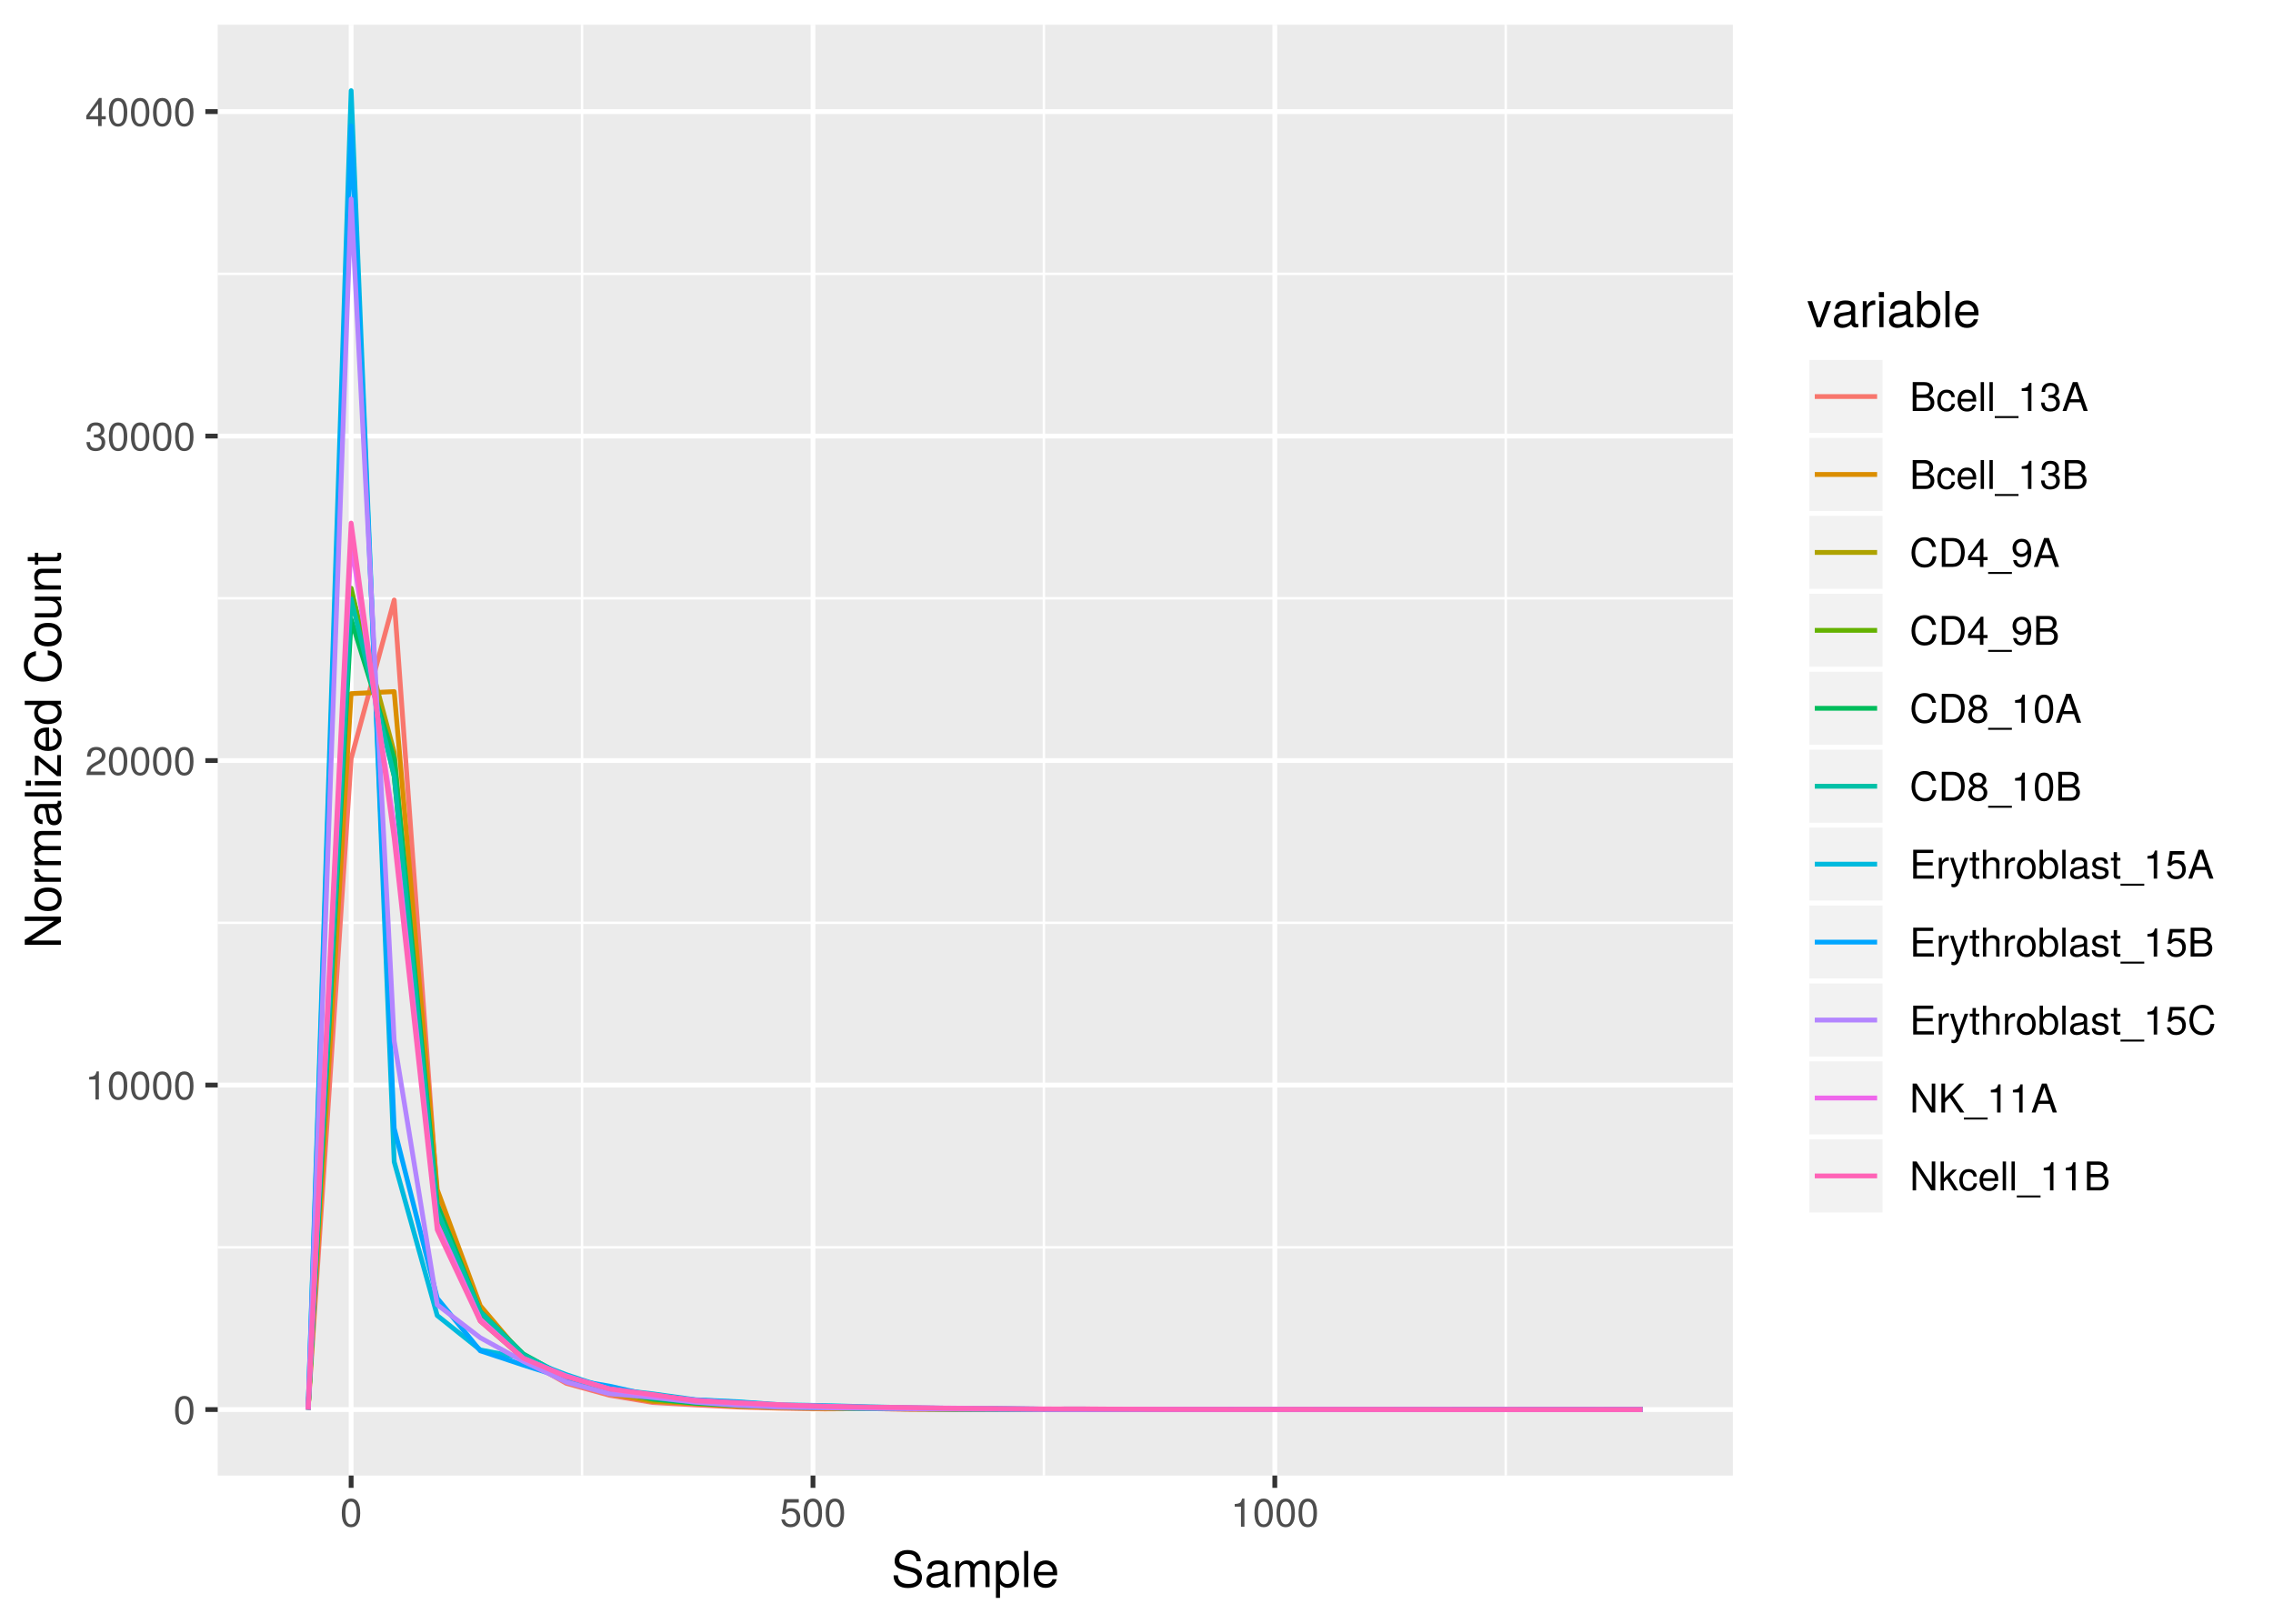 <?xml version="1.0" encoding="UTF-8"?>
<svg xmlns="http://www.w3.org/2000/svg" xmlns:xlink="http://www.w3.org/1999/xlink" width="504pt" height="360pt" viewBox="0 0 504 360" version="1.1">
<defs>
<g>
<symbol overflow="visible" id="glyph0-0">
<path style="stroke:none;" d=""/>
</symbol>
<symbol overflow="visible" id="glyph0-1">
<path style="stroke:none;" d="M 4.453 -3 C 4.453 -5.156 3.781 -6.234 2.422 -6.234 C 1.078 -6.234 0.375 -5.141 0.375 -3.047 C 0.375 -0.953 1.078 0.125 2.422 0.125 C 3.734 0.125 4.453 -0.953 4.453 -3 Z M 3.672 -3.062 C 3.672 -1.297 3.266 -0.516 2.406 -0.516 C 1.578 -0.516 1.172 -1.344 1.172 -3.047 C 1.172 -4.75 1.578 -5.547 2.422 -5.547 C 3.25 -5.547 3.672 -4.734 3.672 -3.062 Z M 3.672 -3.062 "/>
</symbol>
<symbol overflow="visible" id="glyph0-2">
<path style="stroke:none;" d="M 3.047 0 L 3.047 -6.234 L 2.547 -6.234 C 2.266 -5.281 2.094 -5.141 0.891 -5 L 0.891 -4.438 L 2.281 -4.438 L 2.281 0 Z M 3.047 0 "/>
</symbol>
<symbol overflow="visible" id="glyph0-3">
<path style="stroke:none;" d="M 4.5 -4.406 C 4.5 -5.469 3.672 -6.234 2.5 -6.234 C 1.219 -6.234 0.484 -5.594 0.438 -4.078 L 1.219 -4.078 C 1.281 -5.125 1.703 -5.562 2.469 -5.562 C 3.172 -5.562 3.703 -5.062 3.703 -4.391 C 3.703 -3.891 3.406 -3.469 2.859 -3.156 L 2.047 -2.703 C 0.75 -1.969 0.375 -1.375 0.297 0 L 4.453 0 L 4.453 -0.766 L 1.172 -0.766 C 1.25 -1.281 1.531 -1.594 2.297 -2.047 L 3.172 -2.531 C 4.047 -2.984 4.5 -3.641 4.5 -4.406 Z M 4.5 -4.406 "/>
</symbol>
<symbol overflow="visible" id="glyph0-4">
<path style="stroke:none;" d="M 4.453 -1.812 C 4.453 -2.562 4.141 -3.016 3.391 -3.266 C 3.969 -3.5 4.266 -3.891 4.266 -4.516 C 4.266 -5.594 3.547 -6.234 2.359 -6.234 C 1.109 -6.234 0.438 -5.547 0.406 -4.219 L 1.188 -4.219 C 1.203 -5.141 1.578 -5.562 2.375 -5.562 C 3.062 -5.562 3.469 -5.156 3.469 -4.5 C 3.469 -3.828 3.188 -3.547 1.938 -3.547 L 1.938 -2.906 L 2.359 -2.906 C 3.219 -2.906 3.656 -2.5 3.656 -1.797 C 3.656 -1.016 3.172 -0.547 2.359 -0.547 C 1.516 -0.547 1.109 -0.969 1.062 -1.875 L 0.281 -1.875 C 0.375 -0.5 1.062 0.125 2.344 0.125 C 3.625 0.125 4.453 -0.641 4.453 -1.812 Z M 4.453 -1.812 "/>
</symbol>
<symbol overflow="visible" id="glyph0-5">
<path style="stroke:none;" d="M 4.578 -1.5 L 4.578 -2.188 L 3.656 -2.188 L 3.656 -6.234 L 3.078 -6.234 L 0.25 -2.312 L 0.25 -1.5 L 2.875 -1.5 L 2.875 0 L 3.656 0 L 3.656 -1.5 Z M 2.875 -2.188 L 0.922 -2.188 L 2.875 -4.922 Z M 2.875 -2.188 "/>
</symbol>
<symbol overflow="visible" id="glyph0-6">
<path style="stroke:none;" d="M 4.516 -2.062 C 4.516 -3.297 3.688 -4.109 2.5 -4.109 C 2.062 -4.109 1.703 -4 1.344 -3.734 L 1.594 -5.344 L 4.188 -5.344 L 4.188 -6.109 L 0.969 -6.109 L 0.5 -2.844 L 1.219 -2.844 C 1.578 -3.266 1.875 -3.422 2.359 -3.422 C 3.188 -3.422 3.719 -2.891 3.719 -1.969 C 3.719 -1.062 3.203 -0.547 2.359 -0.547 C 1.688 -0.547 1.266 -0.891 1.078 -1.594 L 0.312 -1.594 C 0.562 -0.359 1.266 0.125 2.375 0.125 C 3.641 0.125 4.516 -0.75 4.516 -2.062 Z M 4.516 -2.062 "/>
</symbol>
<symbol overflow="visible" id="glyph0-7">
<path style="stroke:none;" d="M 5.484 -1.828 C 5.484 -2.609 5.125 -3.062 4.312 -3.391 C 4.891 -3.656 5.203 -4.141 5.203 -4.781 C 5.203 -5.719 4.516 -6.406 3.297 -6.406 L 0.688 -6.406 L 0.688 0 L 3.594 0 C 4.734 0 5.484 -0.781 5.484 -1.828 Z M 4.375 -4.672 C 4.375 -4.016 4 -3.656 3.094 -3.656 L 1.516 -3.656 L 1.516 -5.688 L 3.094 -5.688 C 4 -5.688 4.375 -5.328 4.375 -4.672 Z M 4.656 -1.828 C 4.656 -1.203 4.281 -0.719 3.516 -0.719 L 1.516 -0.719 L 1.516 -2.922 L 3.516 -2.922 C 4.281 -2.922 4.656 -2.453 4.656 -1.828 Z M 4.656 -1.828 "/>
</symbol>
<symbol overflow="visible" id="glyph0-8">
<path style="stroke:none;" d="M 4.203 -1.578 L 3.453 -1.578 C 3.328 -0.844 2.953 -0.547 2.328 -0.547 C 1.516 -0.547 1.031 -1.172 1.031 -2.266 C 1.031 -3.406 1.516 -4.062 2.312 -4.062 C 2.922 -4.062 3.312 -3.703 3.406 -3.062 L 4.141 -3.062 C 4.062 -4.188 3.359 -4.734 2.328 -4.734 C 1.078 -4.734 0.266 -3.797 0.266 -2.266 C 0.266 -0.781 1.062 0.125 2.312 0.125 C 3.406 0.125 4.109 -0.531 4.203 -1.578 Z M 4.203 -1.578 "/>
</symbol>
<symbol overflow="visible" id="glyph0-9">
<path style="stroke:none;" d="M 4.516 -2.094 C 4.516 -2.766 4.453 -3.188 4.328 -3.531 C 4.031 -4.281 3.328 -4.734 2.469 -4.734 C 1.172 -4.734 0.359 -3.797 0.359 -2.281 C 0.359 -0.766 1.156 0.125 2.453 0.125 C 3.5 0.125 4.234 -0.469 4.422 -1.406 L 3.672 -1.406 C 3.469 -0.797 3.062 -0.547 2.469 -0.547 C 1.703 -0.547 1.141 -1.031 1.125 -2.094 Z M 3.734 -2.75 C 3.734 -2.75 3.734 -2.703 3.719 -2.688 L 1.141 -2.688 C 1.203 -3.516 1.719 -4.062 2.453 -4.062 C 3.172 -4.062 3.734 -3.469 3.734 -2.75 Z M 3.734 -2.75 "/>
</symbol>
<symbol overflow="visible" id="glyph0-10">
<path style="stroke:none;" d="M 1.328 0 L 1.328 -6.406 L 0.594 -6.406 L 0.594 0 Z M 1.328 0 "/>
</symbol>
<symbol overflow="visible" id="glyph0-11">
<path style="stroke:none;" d="M 5.078 1.562 L 5.078 1.125 L -0.188 1.125 L -0.188 1.562 Z M 5.078 1.562 "/>
</symbol>
<symbol overflow="visible" id="glyph0-12">
<path style="stroke:none;" d="M 5.75 0 L 3.5 -6.406 L 2.438 -6.406 L 0.156 0 L 1.016 0 L 1.703 -1.922 L 4.172 -1.922 L 4.828 0 Z M 3.938 -2.609 L 1.906 -2.609 L 2.953 -5.531 Z M 3.938 -2.609 "/>
</symbol>
<symbol overflow="visible" id="glyph0-13">
<path style="stroke:none;" d="M 5.953 -2.344 L 5.109 -2.344 C 4.922 -1.125 4.406 -0.562 3.328 -0.562 C 2.047 -0.562 1.234 -1.547 1.234 -3.141 C 1.234 -4.781 2.016 -5.844 3.25 -5.844 C 4.25 -5.844 4.781 -5.406 4.984 -4.422 L 5.828 -4.422 C 5.562 -5.828 4.766 -6.578 3.359 -6.578 C 1.406 -6.578 0.422 -5 0.422 -3.125 C 0.422 -1.266 1.438 0.156 3.312 0.156 C 4.875 0.156 5.766 -0.672 5.953 -2.344 Z M 5.953 -2.344 "/>
</symbol>
<symbol overflow="visible" id="glyph0-14">
<path style="stroke:none;" d="M 5.875 -3.203 C 5.875 -5.203 4.875 -6.406 3.25 -6.406 L 0.781 -6.406 L 0.781 0 L 3.25 0 C 4.875 0 5.875 -1.219 5.875 -3.203 Z M 5.047 -3.203 C 5.047 -1.578 4.375 -0.719 3.109 -0.719 L 1.594 -0.719 L 1.594 -5.688 L 3.109 -5.688 C 4.375 -5.688 5.047 -4.844 5.047 -3.203 Z M 5.047 -3.203 "/>
</symbol>
<symbol overflow="visible" id="glyph0-15">
<path style="stroke:none;" d="M 4.484 -3.266 C 4.484 -5.219 3.797 -6.234 2.375 -6.234 C 1.188 -6.234 0.328 -5.391 0.328 -4.172 C 0.328 -3.016 1.125 -2.219 2.25 -2.219 C 2.844 -2.219 3.266 -2.438 3.672 -2.922 C 3.672 -1.406 3.172 -0.547 2.281 -0.547 C 1.734 -0.547 1.359 -0.891 1.234 -1.5 L 0.469 -1.5 C 0.609 -0.469 1.281 0.125 2.234 0.125 C 3.688 0.125 4.484 -1.109 4.484 -3.266 Z M 3.641 -4.188 C 3.641 -3.422 3.094 -2.906 2.344 -2.906 C 1.594 -2.906 1.125 -3.391 1.125 -4.234 C 1.125 -5.016 1.656 -5.562 2.359 -5.562 C 3.094 -5.562 3.641 -5 3.641 -4.188 Z M 3.641 -4.188 "/>
</symbol>
<symbol overflow="visible" id="glyph0-16">
<path style="stroke:none;" d="M 4.516 -1.766 C 4.516 -2.453 4.156 -2.938 3.438 -3.281 C 4.078 -3.672 4.297 -3.984 4.297 -4.578 C 4.297 -5.547 3.531 -6.234 2.422 -6.234 C 1.312 -6.234 0.547 -5.547 0.547 -4.578 C 0.547 -4 0.75 -3.672 1.391 -3.281 C 0.672 -2.938 0.328 -2.453 0.328 -1.766 C 0.328 -0.625 1.188 0.125 2.422 0.125 C 3.656 0.125 4.516 -0.625 4.516 -1.766 Z M 3.5 -4.562 C 3.5 -3.969 3.062 -3.594 2.422 -3.594 C 1.766 -3.594 1.344 -3.969 1.344 -4.562 C 1.344 -5.156 1.766 -5.547 2.422 -5.547 C 3.078 -5.547 3.5 -5.156 3.5 -4.562 Z M 3.719 -1.75 C 3.719 -1.016 3.188 -0.547 2.406 -0.547 C 1.641 -0.547 1.125 -1.016 1.125 -1.75 C 1.125 -2.484 1.641 -2.938 2.422 -2.938 C 3.188 -2.938 3.719 -2.484 3.719 -1.75 Z M 3.719 -1.75 "/>
</symbol>
<symbol overflow="visible" id="glyph0-17">
<path style="stroke:none;" d="M 5.391 0 L 5.391 -0.719 L 1.609 -0.719 L 1.609 -2.922 L 5.109 -2.922 L 5.109 -3.641 L 1.609 -3.641 L 1.609 -5.688 L 5.234 -5.688 L 5.234 -6.406 L 0.797 -6.406 L 0.797 0 Z M 5.391 0 "/>
</symbol>
<symbol overflow="visible" id="glyph0-18">
<path style="stroke:none;" d="M 2.828 -3.969 L 2.828 -4.719 C 2.703 -4.734 2.641 -4.734 2.547 -4.734 C 2.062 -4.734 1.703 -4.453 1.281 -3.781 L 1.281 -4.609 L 0.609 -4.609 L 0.609 0 L 1.344 0 L 1.344 -2.391 C 1.344 -3.438 1.688 -3.953 2.828 -3.969 Z M 2.828 -3.969 "/>
</symbol>
<symbol overflow="visible" id="glyph0-19">
<path style="stroke:none;" d="M 4.203 -4.609 L 3.406 -4.609 L 2.141 -1.016 L 0.953 -4.609 L 0.172 -4.609 L 1.734 0.016 L 1.453 0.75 C 1.328 1.078 1.172 1.203 0.859 1.203 C 0.75 1.203 0.641 1.172 0.469 1.141 L 0.469 1.797 C 0.625 1.875 0.781 1.922 0.969 1.922 C 1.484 1.922 1.906 1.625 2.156 0.969 Z M 4.203 -4.609 "/>
</symbol>
<symbol overflow="visible" id="glyph0-20">
<path style="stroke:none;" d="M 2.234 0 L 2.234 -0.609 C 2.141 -0.594 2.016 -0.578 1.875 -0.578 C 1.562 -0.578 1.484 -0.672 1.484 -1 L 1.484 -4.016 L 2.234 -4.016 L 2.234 -4.609 L 1.484 -4.609 L 1.484 -5.875 L 0.75 -5.875 L 0.75 -4.609 L 0.125 -4.609 L 0.125 -4.016 L 0.75 -4.016 L 0.75 -0.672 C 0.75 -0.203 1.062 0.062 1.641 0.062 C 1.812 0.062 1.984 0.047 2.234 0 Z M 2.234 0 "/>
</symbol>
<symbol overflow="visible" id="glyph0-21">
<path style="stroke:none;" d="M 4.281 0 L 4.281 -3.484 C 4.281 -4.25 3.719 -4.734 2.828 -4.734 C 2.172 -4.734 1.781 -4.547 1.344 -3.969 L 1.344 -6.406 L 0.609 -6.406 L 0.609 0 L 1.344 0 L 1.344 -2.547 C 1.344 -3.484 1.844 -4.094 2.594 -4.094 C 3.109 -4.094 3.547 -3.797 3.547 -3.188 L 3.547 0 Z M 4.281 0 "/>
</symbol>
<symbol overflow="visible" id="glyph0-22">
<path style="stroke:none;" d="M 4.484 -2.266 C 4.484 -3.859 3.719 -4.734 2.391 -4.734 C 1.094 -4.734 0.312 -3.859 0.312 -2.312 C 0.312 -0.75 1.094 0.125 2.406 0.125 C 3.688 0.125 4.484 -0.75 4.484 -2.266 Z M 3.719 -2.281 C 3.719 -1.203 3.203 -0.547 2.406 -0.547 C 1.578 -0.547 1.078 -1.188 1.078 -2.312 C 1.078 -3.406 1.578 -4.062 2.406 -4.062 C 3.234 -4.062 3.719 -3.422 3.719 -2.281 Z M 3.719 -2.281 "/>
</symbol>
<symbol overflow="visible" id="glyph0-23">
<path style="stroke:none;" d="M 4.594 -2.359 C 4.594 -3.859 3.844 -4.734 2.625 -4.734 C 2 -4.734 1.547 -4.5 1.203 -3.984 L 1.203 -6.406 L 0.469 -6.406 L 0.469 0 L 1.141 0 L 1.141 -0.656 C 1.484 -0.125 1.953 0.125 2.594 0.125 C 3.812 0.125 4.594 -0.859 4.594 -2.359 Z M 3.828 -2.312 C 3.828 -1.266 3.297 -0.547 2.484 -0.547 C 1.719 -0.547 1.203 -1.266 1.203 -2.312 C 1.203 -3.391 1.719 -4.094 2.484 -4.062 C 3.312 -4.062 3.828 -3.344 3.828 -2.312 Z M 3.828 -2.312 "/>
</symbol>
<symbol overflow="visible" id="glyph0-24">
<path style="stroke:none;" d="M 4.703 -0.016 L 4.703 -0.578 C 4.625 -0.547 4.594 -0.547 4.547 -0.547 C 4.297 -0.547 4.156 -0.688 4.156 -0.922 L 4.156 -3.484 C 4.156 -4.297 3.547 -4.734 2.422 -4.734 C 1.297 -4.734 0.609 -4.312 0.578 -3.25 L 1.312 -3.25 C 1.375 -3.812 1.703 -4.062 2.391 -4.062 C 3.047 -4.062 3.422 -3.812 3.422 -3.375 L 3.422 -3.188 C 3.422 -2.875 3.234 -2.75 2.656 -2.672 C 1.625 -2.547 1.453 -2.5 1.172 -2.391 C 0.641 -2.172 0.375 -1.766 0.375 -1.203 C 0.375 -0.359 0.953 0.125 1.875 0.125 C 2.469 0.125 3.047 -0.109 3.453 -0.547 C 3.531 -0.188 3.844 0.062 4.203 0.062 C 4.359 0.062 4.469 0.047 4.703 -0.016 Z M 3.422 -1.594 C 3.422 -0.938 2.75 -0.516 2.047 -0.516 C 1.469 -0.516 1.141 -0.719 1.141 -1.219 C 1.141 -1.703 1.453 -1.906 2.25 -2.016 C 3.016 -2.125 3.172 -2.156 3.422 -2.281 Z M 3.422 -1.594 "/>
</symbol>
<symbol overflow="visible" id="glyph0-25">
<path style="stroke:none;" d="M 4.031 -1.297 C 4.031 -1.984 3.656 -2.328 2.734 -2.547 L 2.031 -2.703 C 1.438 -2.844 1.172 -3.047 1.172 -3.375 C 1.172 -3.797 1.562 -4.062 2.156 -4.062 C 2.75 -4.062 3.062 -3.812 3.078 -3.328 L 3.859 -3.328 C 3.844 -4.234 3.25 -4.734 2.188 -4.734 C 1.109 -4.734 0.406 -4.188 0.406 -3.328 C 0.406 -2.609 0.781 -2.266 1.875 -2 L 2.562 -1.844 C 3.062 -1.719 3.266 -1.562 3.266 -1.234 C 3.266 -0.797 2.844 -0.547 2.203 -0.547 C 1.547 -0.547 1.172 -0.703 1.078 -1.406 L 0.297 -1.406 C 0.328 -0.344 0.938 0.125 2.141 0.125 C 3.297 0.125 4.031 -0.406 4.031 -1.297 Z M 4.031 -1.297 "/>
</symbol>
<symbol overflow="visible" id="glyph0-26">
<path style="stroke:none;" d="M 5.688 0 L 5.688 -6.406 L 4.906 -6.406 L 4.906 -1.172 L 1.562 -6.406 L 0.672 -6.406 L 0.672 0 L 1.438 0 L 1.438 -5.203 L 4.766 0 Z M 5.688 0 "/>
</symbol>
<symbol overflow="visible" id="glyph0-27">
<path style="stroke:none;" d="M 5.781 0 L 3.156 -3.797 L 5.766 -6.406 L 4.703 -6.406 L 1.516 -3.172 L 1.516 -6.406 L 0.688 -6.406 L 0.688 0 L 1.516 0 L 1.516 -2.25 L 2.562 -3.297 L 4.828 0 Z M 5.781 0 "/>
</symbol>
<symbol overflow="visible" id="glyph0-28">
<path style="stroke:none;" d="M 4.422 0 L 2.531 -3.016 L 4.141 -4.609 L 3.188 -4.609 L 1.234 -2.656 L 1.234 -6.406 L 0.516 -6.406 L 0.516 0 L 1.234 0 L 1.234 -1.797 L 1.953 -2.5 L 3.516 0 Z M 4.422 0 "/>
</symbol>
<symbol overflow="visible" id="glyph1-0">
<path style="stroke:none;" d=""/>
</symbol>
<symbol overflow="visible" id="glyph1-1">
<path style="stroke:none;" d="M 6.828 -2.203 C 6.828 -3.188 6.219 -3.922 5.125 -4.219 L 3.109 -4.75 C 2.141 -5 1.797 -5.328 1.797 -5.938 C 1.797 -6.75 2.516 -7.359 3.594 -7.359 C 4.859 -7.359 5.594 -6.781 5.594 -5.734 L 6.562 -5.734 C 6.562 -7.297 5.469 -8.219 3.625 -8.219 C 1.859 -8.219 0.766 -7.25 0.766 -5.797 C 0.766 -4.812 1.281 -4.203 2.344 -3.922 L 4.328 -3.406 C 5.344 -3.141 5.812 -2.734 5.812 -2.094 C 5.812 -1.219 5.141 -0.703 3.766 -0.703 C 2.25 -0.703 1.5 -1.469 1.5 -2.609 L 0.531 -2.609 C 0.531 -0.719 1.797 0.203 3.703 0.203 C 5.734 0.203 6.828 -0.766 6.828 -2.203 Z M 6.828 -2.203 "/>
</symbol>
<symbol overflow="visible" id="glyph1-2">
<path style="stroke:none;" d="M 5.891 -0.016 L 5.891 -0.719 C 5.781 -0.688 5.734 -0.688 5.688 -0.688 C 5.375 -0.688 5.188 -0.859 5.188 -1.141 L 5.188 -4.359 C 5.188 -5.375 4.438 -5.922 3.031 -5.922 C 1.625 -5.922 0.766 -5.391 0.719 -4.062 L 1.641 -4.062 C 1.719 -4.766 2.141 -5.078 2.984 -5.078 C 3.812 -5.078 4.281 -4.781 4.281 -4.219 L 4.281 -3.984 C 4.281 -3.594 4.047 -3.438 3.328 -3.344 C 2.031 -3.172 1.828 -3.141 1.469 -2.984 C 0.797 -2.719 0.469 -2.203 0.469 -1.5 C 0.469 -0.453 1.188 0.172 2.359 0.172 C 3.094 0.172 3.812 -0.141 4.312 -0.688 C 4.406 -0.234 4.812 0.078 5.266 0.078 C 5.438 0.078 5.594 0.062 5.891 -0.016 Z M 4.281 -1.984 C 4.281 -1.172 3.438 -0.641 2.547 -0.641 C 1.844 -0.641 1.422 -0.891 1.422 -1.516 C 1.422 -2.125 1.828 -2.391 2.812 -2.531 C 3.766 -2.656 3.969 -2.703 4.281 -2.844 Z M 4.281 -1.984 "/>
</symbol>
<symbol overflow="visible" id="glyph1-3">
<path style="stroke:none;" d="M 8.359 0 L 8.359 -4.328 C 8.359 -5.359 7.781 -5.922 6.703 -5.922 C 5.938 -5.922 5.484 -5.703 4.938 -5.047 C 4.594 -5.672 4.141 -5.922 3.391 -5.922 C 2.625 -5.922 2.109 -5.641 1.609 -4.953 L 1.609 -5.766 L 0.781 -5.766 L 0.781 0 L 1.688 0 L 1.688 -3.625 C 1.688 -4.453 2.297 -5.125 3.047 -5.125 C 3.734 -5.125 4.109 -4.703 4.109 -3.969 L 4.109 0 L 5.031 0 L 5.031 -3.625 C 5.031 -4.453 5.641 -5.125 6.391 -5.125 C 7.062 -5.125 7.453 -4.703 7.453 -3.969 L 7.453 0 Z M 8.359 0 "/>
</symbol>
<symbol overflow="visible" id="glyph1-4">
<path style="stroke:none;" d="M 5.75 -2.828 C 5.75 -4.766 4.812 -5.922 3.281 -5.922 C 2.5 -5.922 1.875 -5.578 1.438 -4.891 L 1.438 -5.766 L 0.609 -5.766 L 0.609 2.391 L 1.516 2.391 L 1.516 -0.688 C 2 -0.094 2.547 0.172 3.281 0.172 C 4.781 0.172 5.75 -0.984 5.75 -2.828 Z M 4.797 -2.844 C 4.797 -1.547 4.125 -0.688 3.125 -0.688 C 2.156 -0.688 1.516 -1.484 1.516 -2.844 C 1.516 -4.188 2.156 -5.078 3.125 -5.078 C 4.141 -5.078 4.797 -4.219 4.797 -2.844 Z M 4.797 -2.844 "/>
</symbol>
<symbol overflow="visible" id="glyph1-5">
<path style="stroke:none;" d="M 1.656 0 L 1.656 -8.016 L 0.75 -8.016 L 0.75 0 Z M 1.656 0 "/>
</symbol>
<symbol overflow="visible" id="glyph1-6">
<path style="stroke:none;" d="M 5.641 -2.625 C 5.641 -3.453 5.578 -3.984 5.406 -4.406 C 5.031 -5.359 4.156 -5.922 3.078 -5.922 C 1.469 -5.922 0.438 -4.734 0.438 -2.844 C 0.438 -0.953 1.438 0.172 3.062 0.172 C 4.375 0.172 5.297 -0.578 5.516 -1.75 L 4.594 -1.75 C 4.344 -0.984 3.828 -0.688 3.094 -0.688 C 2.141 -0.688 1.422 -1.297 1.391 -2.625 Z M 4.656 -3.438 C 4.656 -3.438 4.656 -3.391 4.656 -3.359 L 1.422 -3.359 C 1.5 -4.391 2.141 -5.078 3.062 -5.078 C 3.969 -5.078 4.656 -4.328 4.656 -3.438 Z M 4.656 -3.438 "/>
</symbol>
<symbol overflow="visible" id="glyph1-7">
<path style="stroke:none;" d="M 5.344 -5.766 L 4.312 -5.766 L 2.688 -1.094 L 1.141 -5.766 L 0.109 -5.766 L 2.141 0 L 3.141 0 Z M 5.344 -5.766 "/>
</symbol>
<symbol overflow="visible" id="glyph1-8">
<path style="stroke:none;" d="M 3.531 -4.969 L 3.531 -5.891 C 3.375 -5.922 3.297 -5.922 3.172 -5.922 C 2.578 -5.922 2.141 -5.578 1.609 -4.719 L 1.609 -5.766 L 0.766 -5.766 L 0.766 0 L 1.688 0 L 1.688 -2.984 C 1.688 -4.297 2.109 -4.938 3.531 -4.969 Z M 3.531 -4.969 "/>
</symbol>
<symbol overflow="visible" id="glyph1-9">
<path style="stroke:none;" d="M 1.688 0 L 1.688 -5.766 L 0.766 -5.766 L 0.766 0 Z M 1.797 -6.641 L 1.797 -7.781 L 0.656 -7.781 L 0.656 -6.641 Z M 1.797 -6.641 "/>
</symbol>
<symbol overflow="visible" id="glyph1-10">
<path style="stroke:none;" d="M 5.75 -2.953 C 5.75 -4.812 4.812 -5.922 3.281 -5.922 C 2.5 -5.922 1.938 -5.625 1.5 -4.984 L 1.5 -8.016 L 0.594 -8.016 L 0.594 0 L 1.422 0 L 1.422 -0.828 C 1.859 -0.156 2.438 0.172 3.25 0.172 C 4.766 0.172 5.75 -1.078 5.75 -2.953 Z M 4.797 -2.891 C 4.797 -1.578 4.109 -0.688 3.109 -0.688 C 2.141 -0.688 1.5 -1.578 1.5 -2.875 C 1.5 -4.234 2.141 -5.109 3.109 -5.078 C 4.141 -5.078 4.797 -4.188 4.797 -2.891 Z M 4.797 -2.891 "/>
</symbol>
<symbol overflow="visible" id="glyph2-0">
<path style="stroke:none;" d=""/>
</symbol>
<symbol overflow="visible" id="glyph2-1">
<path style="stroke:none;" d="M 0 -7.109 L -8.016 -7.109 L -8.016 -6.141 L -1.469 -6.141 L -8.016 -1.953 L -8.016 -0.844 L 0 -0.844 L 0 -1.797 L -6.5 -1.797 L 0 -5.953 Z M 0 -7.109 "/>
</symbol>
<symbol overflow="visible" id="glyph2-2">
<path style="stroke:none;" d="M -2.844 -5.609 C -4.828 -5.609 -5.922 -4.656 -5.922 -2.984 C -5.922 -1.375 -4.812 -0.391 -2.875 -0.391 C -0.953 -0.391 0.172 -1.359 0.172 -3 C 0.172 -4.625 -0.953 -5.609 -2.844 -5.609 Z M -2.844 -4.656 C -1.5 -4.656 -0.688 -4.016 -0.688 -3 C -0.688 -1.984 -1.484 -1.359 -2.875 -1.359 C -4.266 -1.359 -5.078 -1.984 -5.078 -3 C -5.078 -4.031 -4.281 -4.656 -2.844 -4.656 Z M -2.844 -4.656 "/>
</symbol>
<symbol overflow="visible" id="glyph2-3">
<path style="stroke:none;" d="M -4.969 -3.531 L -5.891 -3.531 C -5.922 -3.375 -5.922 -3.297 -5.922 -3.172 C -5.922 -2.578 -5.578 -2.141 -4.719 -1.609 L -5.766 -1.609 L -5.766 -0.766 L 0 -0.766 L 0 -1.688 L -2.984 -1.688 C -4.297 -1.688 -4.938 -2.109 -4.969 -3.531 Z M -4.969 -3.531 "/>
</symbol>
<symbol overflow="visible" id="glyph2-4">
<path style="stroke:none;" d="M 0 -8.359 L -4.328 -8.359 C -5.359 -8.359 -5.922 -7.781 -5.922 -6.703 C -5.922 -5.938 -5.703 -5.484 -5.047 -4.938 C -5.672 -4.594 -5.922 -4.141 -5.922 -3.391 C -5.922 -2.625 -5.641 -2.109 -4.953 -1.609 L -5.766 -1.609 L -5.766 -0.781 L 0 -0.781 L 0 -1.688 L -3.625 -1.688 C -4.453 -1.688 -5.125 -2.297 -5.125 -3.047 C -5.125 -3.734 -4.703 -4.109 -3.969 -4.109 L 0 -4.109 L 0 -5.031 L -3.625 -5.031 C -4.453 -5.031 -5.125 -5.641 -5.125 -6.391 C -5.125 -7.062 -4.703 -7.453 -3.969 -7.453 L 0 -7.453 Z M 0 -8.359 "/>
</symbol>
<symbol overflow="visible" id="glyph2-5">
<path style="stroke:none;" d="M -0.016 -5.891 L -0.719 -5.891 C -0.688 -5.781 -0.688 -5.734 -0.688 -5.688 C -0.688 -5.375 -0.859 -5.188 -1.141 -5.188 L -4.359 -5.188 C -5.375 -5.188 -5.922 -4.438 -5.922 -3.031 C -5.922 -1.625 -5.391 -0.766 -4.062 -0.719 L -4.062 -1.641 C -4.766 -1.719 -5.078 -2.141 -5.078 -2.984 C -5.078 -3.812 -4.781 -4.281 -4.219 -4.281 L -3.984 -4.281 C -3.594 -4.281 -3.438 -4.047 -3.344 -3.328 C -3.172 -2.031 -3.141 -1.828 -2.984 -1.469 C -2.719 -0.797 -2.203 -0.469 -1.5 -0.469 C -0.453 -0.469 0.172 -1.188 0.172 -2.359 C 0.172 -3.094 -0.141 -3.812 -0.688 -4.312 C -0.234 -4.406 0.078 -4.812 0.078 -5.266 C 0.078 -5.438 0.062 -5.594 -0.016 -5.891 Z M -1.984 -4.281 C -1.172 -4.281 -0.641 -3.438 -0.641 -2.547 C -0.641 -1.844 -0.891 -1.422 -1.516 -1.422 C -2.125 -1.422 -2.391 -1.828 -2.531 -2.812 C -2.656 -3.766 -2.703 -3.969 -2.844 -4.281 Z M -1.984 -4.281 "/>
</symbol>
<symbol overflow="visible" id="glyph2-6">
<path style="stroke:none;" d="M 0 -1.656 L -8.016 -1.656 L -8.016 -0.75 L 0 -0.75 Z M 0 -1.656 "/>
</symbol>
<symbol overflow="visible" id="glyph2-7">
<path style="stroke:none;" d="M 0 -1.688 L -5.766 -1.688 L -5.766 -0.766 L 0 -0.766 Z M -6.641 -1.797 L -7.781 -1.797 L -7.781 -0.656 L -6.641 -0.656 Z M -6.641 -1.797 "/>
</symbol>
<symbol overflow="visible" id="glyph2-8">
<path style="stroke:none;" d="M 0 -5.031 L -0.797 -5.031 L -0.797 -1.453 L -4.953 -4.875 L -5.766 -4.875 L -5.766 -0.578 L -4.969 -0.578 L -4.969 -3.781 L -0.828 -0.344 L 0 -0.344 Z M 0 -5.031 "/>
</symbol>
<symbol overflow="visible" id="glyph2-9">
<path style="stroke:none;" d="M -2.625 -5.641 C -3.453 -5.641 -3.984 -5.578 -4.406 -5.406 C -5.359 -5.031 -5.922 -4.156 -5.922 -3.078 C -5.922 -1.469 -4.734 -0.438 -2.844 -0.438 C -0.953 -0.438 0.172 -1.438 0.172 -3.062 C 0.172 -4.375 -0.578 -5.297 -1.75 -5.516 L -1.75 -4.594 C -0.984 -4.344 -0.688 -3.828 -0.688 -3.094 C -0.688 -2.141 -1.297 -1.422 -2.625 -1.391 Z M -3.438 -4.656 C -3.438 -4.656 -3.391 -4.656 -3.359 -4.656 L -3.359 -1.422 C -4.391 -1.5 -5.078 -2.141 -5.078 -3.062 C -5.078 -3.969 -4.328 -4.656 -3.438 -4.656 Z M -3.438 -4.656 "/>
</symbol>
<symbol overflow="visible" id="glyph2-10">
<path style="stroke:none;" d="M 0 -5.438 L -8.016 -5.438 L -8.016 -4.531 L -5.031 -4.531 C -5.625 -4.141 -5.922 -3.531 -5.922 -2.766 C -5.922 -1.266 -4.781 -0.281 -2.938 -0.281 C -0.984 -0.281 0.172 -1.25 0.172 -2.797 C 0.172 -3.594 -0.125 -4.141 -0.844 -4.625 L 0 -4.625 Z M -2.859 -4.531 C -1.531 -4.531 -0.688 -3.891 -0.688 -2.922 C -0.688 -1.906 -1.547 -1.25 -2.875 -1.25 C -4.219 -1.25 -5.078 -1.906 -5.078 -2.922 C -5.078 -3.906 -4.188 -4.531 -2.859 -4.531 Z M -2.859 -4.531 "/>
</symbol>
<symbol overflow="visible" id="glyph2-11">
<path style="stroke:none;" d=""/>
</symbol>
<symbol overflow="visible" id="glyph2-12">
<path style="stroke:none;" d="M -2.922 -7.453 L -2.922 -6.391 C -1.406 -6.156 -0.703 -5.516 -0.703 -4.156 C -0.703 -2.562 -1.922 -1.547 -3.922 -1.547 C -5.984 -1.547 -7.312 -2.516 -7.312 -4.062 C -7.312 -5.328 -6.75 -5.984 -5.531 -6.234 L -5.531 -7.281 C -7.297 -6.969 -8.219 -5.953 -8.219 -4.188 C -8.219 -1.766 -6.266 -0.531 -3.922 -0.531 C -1.578 -0.531 0.203 -1.797 0.203 -4.141 C 0.203 -6.109 -0.844 -7.203 -2.922 -7.453 Z M -2.922 -7.453 "/>
</symbol>
<symbol overflow="visible" id="glyph2-13">
<path style="stroke:none;" d="M 0 -5.297 L -5.766 -5.297 L -5.766 -4.391 L -2.578 -4.391 C -1.406 -4.391 -0.641 -3.766 -0.641 -2.812 C -0.641 -2.094 -1.078 -1.625 -1.766 -1.625 L -5.766 -1.625 L -5.766 -0.719 L -1.406 -0.719 C -0.453 -0.719 0.172 -1.438 0.172 -2.547 C 0.172 -3.406 -0.125 -3.938 -0.891 -4.484 L 0 -4.484 Z M 0 -5.297 "/>
</symbol>
<symbol overflow="visible" id="glyph2-14">
<path style="stroke:none;" d="M 0 -5.359 L -4.359 -5.359 C -5.312 -5.359 -5.922 -4.641 -5.922 -3.531 C -5.922 -2.672 -5.594 -2.125 -4.797 -1.609 L -5.766 -1.609 L -5.766 -0.766 L 0 -0.766 L 0 -1.688 L -3.172 -1.688 C -4.359 -1.688 -5.125 -2.328 -5.125 -3.25 C -5.125 -3.984 -4.688 -4.438 -4 -4.438 L 0 -4.438 Z M 0 -5.359 "/>
</symbol>
<symbol overflow="visible" id="glyph2-15">
<path style="stroke:none;" d="M 0 -2.797 L -0.766 -2.797 C -0.734 -2.672 -0.719 -2.531 -0.719 -2.359 C -0.719 -1.953 -0.844 -1.844 -1.25 -1.844 L -5.016 -1.844 L -5.016 -2.797 L -5.766 -2.797 L -5.766 -1.844 L -7.344 -1.844 L -7.344 -0.938 L -5.766 -0.938 L -5.766 -0.156 L -5.016 -0.156 L -5.016 -0.938 L -0.844 -0.938 C -0.25 -0.938 0.078 -1.328 0.078 -2.047 C 0.078 -2.266 0.062 -2.484 0 -2.797 Z M 0 -2.797 "/>
</symbol>
</g>
<clipPath id="clip1">
  <path d="M 48.273 5.48 L 384.227 5.48 L 384.227 327.137 L 48.273 327.137 Z M 48.273 5.48 "/>
</clipPath>
<clipPath id="clip2">
  <path d="M 48.273 276 L 384.227 276 L 384.227 277 L 48.273 277 Z M 48.273 276 "/>
</clipPath>
<clipPath id="clip3">
  <path d="M 48.273 204 L 384.227 204 L 384.227 205 L 48.273 205 Z M 48.273 204 "/>
</clipPath>
<clipPath id="clip4">
  <path d="M 48.273 132 L 384.227 132 L 384.227 133 L 48.273 133 Z M 48.273 132 "/>
</clipPath>
<clipPath id="clip5">
  <path d="M 48.273 60 L 384.227 60 L 384.227 61 L 48.273 61 Z M 48.273 60 "/>
</clipPath>
<clipPath id="clip6">
  <path d="M 128 5.48 L 130 5.48 L 130 327.137 L 128 327.137 Z M 128 5.48 "/>
</clipPath>
<clipPath id="clip7">
  <path d="M 231 5.48 L 232 5.48 L 232 327.137 L 231 327.137 Z M 231 5.48 "/>
</clipPath>
<clipPath id="clip8">
  <path d="M 333 5.48 L 335 5.48 L 335 327.137 L 333 327.137 Z M 333 5.48 "/>
</clipPath>
<clipPath id="clip9">
  <path d="M 48.273 311 L 384.227 311 L 384.227 314 L 48.273 314 Z M 48.273 311 "/>
</clipPath>
<clipPath id="clip10">
  <path d="M 48.273 240 L 384.227 240 L 384.227 242 L 48.273 242 Z M 48.273 240 "/>
</clipPath>
<clipPath id="clip11">
  <path d="M 48.273 168 L 384.227 168 L 384.227 170 L 48.273 170 Z M 48.273 168 "/>
</clipPath>
<clipPath id="clip12">
  <path d="M 48.273 96 L 384.227 96 L 384.227 98 L 48.273 98 Z M 48.273 96 "/>
</clipPath>
<clipPath id="clip13">
  <path d="M 48.273 24 L 384.227 24 L 384.227 26 L 48.273 26 Z M 48.273 24 "/>
</clipPath>
<clipPath id="clip14">
  <path d="M 77 5.48 L 79 5.48 L 79 327.137 L 77 327.137 Z M 77 5.48 "/>
</clipPath>
<clipPath id="clip15">
  <path d="M 179 5.48 L 181 5.48 L 181 327.137 L 179 327.137 Z M 179 5.48 "/>
</clipPath>
<clipPath id="clip16">
  <path d="M 282 5.48 L 284 5.48 L 284 327.137 L 282 327.137 Z M 282 5.48 "/>
</clipPath>
</defs>
<g id="surface41">
<rect x="0" y="0" width="504" height="360" style="fill:rgb(100%,100%,100%);fill-opacity:1;stroke:none;"/>
<rect x="0" y="0" width="504" height="360" style="fill:rgb(100%,100%,100%);fill-opacity:1;stroke:none;"/>
<path style="fill:none;stroke-width:1.067;stroke-linecap:round;stroke-linejoin:round;stroke:rgb(100%,100%,100%);stroke-opacity:1;stroke-miterlimit:10;" d="M 0 360 L 504 360 L 504 0 L 0 0 Z M 0 360 "/>
<g clip-path="url(#clip1)" clip-rule="nonzero">
<path style=" stroke:none;fill-rule:nonzero;fill:rgb(92.157%,92.157%,92.157%);fill-opacity:1;" d="M 48.273 327.137 L 384.227 327.137 L 384.227 5.48 L 48.273 5.48 Z M 48.273 327.137 "/>
</g>
<g clip-path="url(#clip2)" clip-rule="nonzero">
<path style="fill:none;stroke-width:0.533;stroke-linecap:butt;stroke-linejoin:round;stroke:rgb(100%,100%,100%);stroke-opacity:1;stroke-miterlimit:10;" d="M 48.273 276.543 L 384.227 276.543 "/>
</g>
<g clip-path="url(#clip3)" clip-rule="nonzero">
<path style="fill:none;stroke-width:0.533;stroke-linecap:butt;stroke-linejoin:round;stroke:rgb(100%,100%,100%);stroke-opacity:1;stroke-miterlimit:10;" d="M 48.273 204.598 L 384.227 204.598 "/>
</g>
<g clip-path="url(#clip4)" clip-rule="nonzero">
<path style="fill:none;stroke-width:0.533;stroke-linecap:butt;stroke-linejoin:round;stroke:rgb(100%,100%,100%);stroke-opacity:1;stroke-miterlimit:10;" d="M 48.273 132.656 L 384.227 132.656 "/>
</g>
<g clip-path="url(#clip5)" clip-rule="nonzero">
<path style="fill:none;stroke-width:0.533;stroke-linecap:butt;stroke-linejoin:round;stroke:rgb(100%,100%,100%);stroke-opacity:1;stroke-miterlimit:10;" d="M 48.273 60.711 L 384.227 60.711 "/>
</g>
<g clip-path="url(#clip6)" clip-rule="nonzero">
<path style="fill:none;stroke-width:0.533;stroke-linecap:butt;stroke-linejoin:round;stroke:rgb(100%,100%,100%);stroke-opacity:1;stroke-miterlimit:10;" d="M 129.062 327.137 L 129.062 5.48 "/>
</g>
<g clip-path="url(#clip7)" clip-rule="nonzero">
<path style="fill:none;stroke-width:0.533;stroke-linecap:butt;stroke-linejoin:round;stroke:rgb(100%,100%,100%);stroke-opacity:1;stroke-miterlimit:10;" d="M 231.465 327.137 L 231.465 5.48 "/>
</g>
<g clip-path="url(#clip8)" clip-rule="nonzero">
<path style="fill:none;stroke-width:0.533;stroke-linecap:butt;stroke-linejoin:round;stroke:rgb(100%,100%,100%);stroke-opacity:1;stroke-miterlimit:10;" d="M 333.871 327.137 L 333.871 5.48 "/>
</g>
<g clip-path="url(#clip9)" clip-rule="nonzero">
<path style="fill:none;stroke-width:1.067;stroke-linecap:butt;stroke-linejoin:round;stroke:rgb(100%,100%,100%);stroke-opacity:1;stroke-miterlimit:10;" d="M 48.273 312.516 L 384.227 312.516 "/>
</g>
<g clip-path="url(#clip10)" clip-rule="nonzero">
<path style="fill:none;stroke-width:1.067;stroke-linecap:butt;stroke-linejoin:round;stroke:rgb(100%,100%,100%);stroke-opacity:1;stroke-miterlimit:10;" d="M 48.273 240.57 L 384.227 240.57 "/>
</g>
<g clip-path="url(#clip11)" clip-rule="nonzero">
<path style="fill:none;stroke-width:1.067;stroke-linecap:butt;stroke-linejoin:round;stroke:rgb(100%,100%,100%);stroke-opacity:1;stroke-miterlimit:10;" d="M 48.273 168.629 L 384.227 168.629 "/>
</g>
<g clip-path="url(#clip12)" clip-rule="nonzero">
<path style="fill:none;stroke-width:1.067;stroke-linecap:butt;stroke-linejoin:round;stroke:rgb(100%,100%,100%);stroke-opacity:1;stroke-miterlimit:10;" d="M 48.273 96.684 L 384.227 96.684 "/>
</g>
<g clip-path="url(#clip13)" clip-rule="nonzero">
<path style="fill:none;stroke-width:1.067;stroke-linecap:butt;stroke-linejoin:round;stroke:rgb(100%,100%,100%);stroke-opacity:1;stroke-miterlimit:10;" d="M 48.273 24.742 L 384.227 24.742 "/>
</g>
<g clip-path="url(#clip14)" clip-rule="nonzero">
<path style="fill:none;stroke-width:1.067;stroke-linecap:butt;stroke-linejoin:round;stroke:rgb(100%,100%,100%);stroke-opacity:1;stroke-miterlimit:10;" d="M 77.859 327.137 L 77.859 5.48 "/>
</g>
<g clip-path="url(#clip15)" clip-rule="nonzero">
<path style="fill:none;stroke-width:1.067;stroke-linecap:butt;stroke-linejoin:round;stroke:rgb(100%,100%,100%);stroke-opacity:1;stroke-miterlimit:10;" d="M 180.266 327.137 L 180.266 5.48 "/>
</g>
<g clip-path="url(#clip16)" clip-rule="nonzero">
<path style="fill:none;stroke-width:1.067;stroke-linecap:butt;stroke-linejoin:round;stroke:rgb(100%,100%,100%);stroke-opacity:1;stroke-miterlimit:10;" d="M 282.668 327.137 L 282.668 5.48 "/>
</g>
<path style="fill:none;stroke-width:1.067;stroke-linecap:butt;stroke-linejoin:round;stroke:rgb(97.255%,46.275%,42.745%);stroke-opacity:1;stroke-miterlimit:10;" d="M 68.316 312.516 L 77.859 168.203 L 87.406 133.031 L 96.949 265.297 L 106.492 291.125 L 116.039 301.293 L 125.582 306.707 L 135.125 309.34 L 144.668 310.938 L 154.215 311.484 L 163.758 311.961 L 173.301 312.227 L 182.848 312.387 L 192.391 312.32 L 201.934 312.473 L 211.48 312.473 L 221.023 312.508 L 230.566 312.5 L 240.113 312.516 L 249.656 312.508 L 259.199 312.516 L 364.184 312.516 "/>
<path style="fill:none;stroke-width:1.067;stroke-linecap:butt;stroke-linejoin:round;stroke:rgb(85.882%,55.686%,0%);stroke-opacity:1;stroke-miterlimit:10;" d="M 68.316 312.516 L 77.859 153.785 L 87.406 153.332 L 96.949 263.75 L 106.492 289.492 L 116.039 300.738 L 125.582 305.883 L 135.125 309.004 L 144.668 310.703 L 154.215 311.184 L 163.758 311.809 L 173.301 312.113 L 182.848 312.305 L 192.391 312.32 L 201.934 312.414 L 211.48 312.441 L 221.023 312.508 L 230.566 312.516 L 240.113 312.516 L 249.656 312.492 L 259.199 312.508 L 268.742 312.508 L 278.289 312.516 L 364.184 312.516 "/>
<path style="fill:none;stroke-width:1.067;stroke-linecap:butt;stroke-linejoin:round;stroke:rgb(68.235%,63.529%,0%);stroke-opacity:1;stroke-miterlimit:10;" d="M 68.316 312.516 L 77.859 131.18 L 87.406 166.82 L 96.949 270.262 L 106.492 292.844 L 116.039 301.176 L 125.582 306.074 L 135.125 308.738 L 144.668 310.43 L 154.215 311.203 L 163.758 311.594 L 173.301 311.996 L 182.848 312.039 L 192.391 312.34 L 201.934 312.348 L 211.48 312.406 L 221.023 312.422 L 230.566 312.484 L 240.113 312.473 L 249.656 312.477 L 259.199 312.5 L 268.742 312.508 L 278.289 312.508 L 287.832 312.516 L 364.184 312.516 "/>
<path style="fill:none;stroke-width:1.067;stroke-linecap:butt;stroke-linejoin:round;stroke:rgb(39.216%,69.804%,0%);stroke-opacity:1;stroke-miterlimit:10;" d="M 68.316 312.516 L 77.859 130.41 L 87.406 172.074 L 96.949 268.859 L 106.492 291.594 L 116.039 301.219 L 125.582 305.297 L 135.125 308.406 L 144.668 310.168 L 154.215 311.012 L 163.758 311.523 L 173.301 311.91 L 182.848 312.031 L 192.391 312.242 L 201.934 312.312 L 211.48 312.441 L 221.023 312.449 L 230.566 312.43 L 240.113 312.484 L 249.656 312.465 L 259.199 312.492 L 268.742 312.508 L 278.289 312.516 L 287.832 312.516 L 297.375 312.508 L 306.922 312.508 L 316.465 312.516 L 364.184 312.516 "/>
<path style="fill:none;stroke-width:1.067;stroke-linecap:butt;stroke-linejoin:round;stroke:rgb(0%,74.118%,36.078%);stroke-opacity:1;stroke-miterlimit:10;" d="M 68.316 312.516 L 77.859 137.355 L 87.406 168.262 L 96.949 267.016 L 106.492 290.766 L 116.039 300.184 L 125.582 305.473 L 135.125 308.34 L 144.668 310.148 L 154.215 311.098 L 163.758 311.594 L 173.301 311.918 L 182.848 312.148 L 192.391 312.336 L 201.934 312.363 L 211.48 312.414 L 221.023 312.441 L 230.566 312.473 L 240.113 312.508 L 249.656 312.5 L 259.199 312.484 L 268.742 312.508 L 278.289 312.508 L 287.832 312.516 L 364.184 312.516 "/>
<path style="fill:none;stroke-width:1.067;stroke-linecap:butt;stroke-linejoin:round;stroke:rgb(0%,75.686%,65.49%);stroke-opacity:1;stroke-miterlimit:10;" d="M 68.316 312.516 L 77.859 132.75 L 87.406 172.125 L 96.949 268.477 L 106.492 290.859 L 116.039 300.383 L 125.582 305.285 L 135.125 308.391 L 144.668 309.895 L 154.215 310.875 L 163.758 311.527 L 173.301 311.84 L 182.848 312.113 L 192.391 312.242 L 201.934 312.328 L 211.48 312.379 L 221.023 312.457 L 230.566 312.43 L 240.113 312.484 L 249.656 312.492 L 259.199 312.516 L 268.742 312.484 L 278.289 312.508 L 287.832 312.508 L 297.375 312.516 L 364.184 312.516 "/>
<path style="fill:none;stroke-width:1.067;stroke-linecap:butt;stroke-linejoin:round;stroke:rgb(0%,72.941%,87.059%);stroke-opacity:1;stroke-miterlimit:10;" d="M 68.316 312.516 L 77.859 20.102 L 87.406 257.578 L 96.949 291.664 L 106.492 299.293 L 116.039 301.133 L 125.582 304.781 L 135.125 307.945 L 144.668 309.02 L 154.215 310.34 L 163.758 310.797 L 173.301 311.465 L 182.848 311.629 L 192.391 311.895 L 201.934 312.098 L 211.48 312.234 L 221.023 312.277 L 230.566 312.406 L 240.113 312.398 L 249.656 312.449 L 259.199 312.449 L 268.742 312.441 L 278.289 312.5 L 287.832 312.492 L 297.375 312.508 L 306.922 312.5 L 316.465 312.5 L 326.008 312.508 L 335.555 312.516 L 364.184 312.516 "/>
<path style="fill:none;stroke-width:1.067;stroke-linecap:butt;stroke-linejoin:round;stroke:rgb(0%,65.098%,100%);stroke-opacity:1;stroke-miterlimit:10;" d="M 68.316 312.516 L 77.859 27.922 L 87.406 250.16 L 96.949 287.832 L 106.492 299.484 L 116.039 302.645 L 125.582 305.672 L 135.125 307.32 L 144.668 309.449 L 154.215 310.391 L 163.758 310.867 L 173.301 311.602 L 182.848 311.832 L 192.391 311.996 L 201.934 312.184 L 211.48 312.336 L 221.023 312.355 L 230.566 312.406 L 240.113 312.441 L 249.656 312.457 L 259.199 312.516 L 268.742 312.492 L 278.289 312.492 L 287.832 312.508 L 306.922 312.508 L 316.465 312.516 L 364.184 312.516 "/>
<path style="fill:none;stroke-width:1.067;stroke-linecap:butt;stroke-linejoin:round;stroke:rgb(70.196%,52.157%,100%);stroke-opacity:1;stroke-miterlimit:10;" d="M 68.316 312.516 L 77.859 44.113 L 87.406 230.793 L 96.949 289.277 L 106.492 296.586 L 116.039 301.824 L 125.582 306.414 L 135.125 309.012 L 144.668 309.809 L 154.215 310.875 L 163.758 311.578 L 173.301 311.988 L 182.848 312.125 L 192.391 312.242 L 201.934 312.34 L 211.48 312.406 L 221.023 312.449 L 230.566 312.5 L 240.113 312.492 L 249.656 312.492 L 259.199 312.5 L 268.742 312.5 L 278.289 312.516 L 306.922 312.516 L 316.465 312.508 L 326.008 312.516 L 364.184 312.516 "/>
<path style="fill:none;stroke-width:1.067;stroke-linecap:butt;stroke-linejoin:round;stroke:rgb(93.725%,40.392%,92.157%);stroke-opacity:1;stroke-miterlimit:10;" d="M 68.316 312.516 L 77.859 120.102 L 87.406 183.094 L 96.949 271.414 L 106.492 292.492 L 116.039 301.227 L 125.582 305.074 L 135.125 307.945 L 144.668 309.391 L 154.215 310.422 L 163.758 311.125 L 173.301 311.543 L 182.848 311.758 L 192.391 312.02 L 201.934 312.117 L 211.48 312.191 L 221.023 312.336 L 230.566 312.387 L 240.113 312.441 L 249.656 312.406 L 259.199 312.457 L 268.742 312.492 L 278.289 312.473 L 287.832 312.484 L 297.375 312.492 L 306.922 312.508 L 316.465 312.5 L 326.008 312.516 L 345.098 312.516 L 354.641 312.508 L 364.184 312.516 "/>
<path style="fill:none;stroke-width:1.067;stroke-linecap:butt;stroke-linejoin:round;stroke:rgb(100%,38.824%,71.373%);stroke-opacity:1;stroke-miterlimit:10;" d="M 68.316 312.516 L 77.859 115.973 L 87.406 185.836 L 96.949 272.652 L 106.492 292.926 L 116.039 301.113 L 125.582 305.227 L 135.125 307.93 L 144.668 309.176 L 154.215 310.578 L 163.758 311.004 L 173.301 311.457 L 182.848 311.832 L 192.391 311.969 L 201.934 312.074 L 211.48 312.262 L 221.023 312.293 L 230.566 312.387 L 240.113 312.363 L 249.656 312.434 L 259.199 312.473 L 268.742 312.477 L 278.289 312.492 L 287.832 312.477 L 297.375 312.492 L 306.922 312.492 L 316.465 312.508 L 326.008 312.516 L 335.555 312.508 L 345.098 312.516 L 364.184 312.516 "/>
<g style="fill:rgb(30.196%,30.196%,30.196%);fill-opacity:1;">
  <use xlink:href="#glyph0-1" x="38.449" y="315.723"/>
</g>
<g style="fill:rgb(30.196%,30.196%,30.196%);fill-opacity:1;">
  <use xlink:href="#glyph0-2" x="18.879" y="243.777"/>
  <use xlink:href="#glyph0-1" x="23.772" y="243.777"/>
  <use xlink:href="#glyph0-1" x="28.665" y="243.777"/>
  <use xlink:href="#glyph0-1" x="33.557" y="243.777"/>
  <use xlink:href="#glyph0-1" x="38.45" y="243.777"/>
</g>
<g style="fill:rgb(30.196%,30.196%,30.196%);fill-opacity:1;">
  <use xlink:href="#glyph0-3" x="18.879" y="171.836"/>
  <use xlink:href="#glyph0-1" x="23.772" y="171.836"/>
  <use xlink:href="#glyph0-1" x="28.665" y="171.836"/>
  <use xlink:href="#glyph0-1" x="33.557" y="171.836"/>
  <use xlink:href="#glyph0-1" x="38.45" y="171.836"/>
</g>
<g style="fill:rgb(30.196%,30.196%,30.196%);fill-opacity:1;">
  <use xlink:href="#glyph0-4" x="18.879" y="99.891"/>
  <use xlink:href="#glyph0-1" x="23.772" y="99.891"/>
  <use xlink:href="#glyph0-1" x="28.665" y="99.891"/>
  <use xlink:href="#glyph0-1" x="33.557" y="99.891"/>
  <use xlink:href="#glyph0-1" x="38.45" y="99.891"/>
</g>
<g style="fill:rgb(30.196%,30.196%,30.196%);fill-opacity:1;">
  <use xlink:href="#glyph0-5" x="18.879" y="27.949"/>
  <use xlink:href="#glyph0-1" x="23.772" y="27.949"/>
  <use xlink:href="#glyph0-1" x="28.665" y="27.949"/>
  <use xlink:href="#glyph0-1" x="33.557" y="27.949"/>
  <use xlink:href="#glyph0-1" x="38.45" y="27.949"/>
</g>
<path style="fill:none;stroke-width:1.067;stroke-linecap:butt;stroke-linejoin:round;stroke:rgb(20%,20%,20%);stroke-opacity:1;stroke-miterlimit:10;" d="M 45.535 312.516 L 48.273 312.516 "/>
<path style="fill:none;stroke-width:1.067;stroke-linecap:butt;stroke-linejoin:round;stroke:rgb(20%,20%,20%);stroke-opacity:1;stroke-miterlimit:10;" d="M 45.535 240.57 L 48.273 240.57 "/>
<path style="fill:none;stroke-width:1.067;stroke-linecap:butt;stroke-linejoin:round;stroke:rgb(20%,20%,20%);stroke-opacity:1;stroke-miterlimit:10;" d="M 45.535 168.629 L 48.273 168.629 "/>
<path style="fill:none;stroke-width:1.067;stroke-linecap:butt;stroke-linejoin:round;stroke:rgb(20%,20%,20%);stroke-opacity:1;stroke-miterlimit:10;" d="M 45.535 96.684 L 48.273 96.684 "/>
<path style="fill:none;stroke-width:1.067;stroke-linecap:butt;stroke-linejoin:round;stroke:rgb(20%,20%,20%);stroke-opacity:1;stroke-miterlimit:10;" d="M 45.535 24.742 L 48.273 24.742 "/>
<path style="fill:none;stroke-width:1.067;stroke-linecap:butt;stroke-linejoin:round;stroke:rgb(20%,20%,20%);stroke-opacity:1;stroke-miterlimit:10;" d="M 77.859 329.875 L 77.859 327.137 "/>
<path style="fill:none;stroke-width:1.067;stroke-linecap:butt;stroke-linejoin:round;stroke:rgb(20%,20%,20%);stroke-opacity:1;stroke-miterlimit:10;" d="M 180.266 329.875 L 180.266 327.137 "/>
<path style="fill:none;stroke-width:1.067;stroke-linecap:butt;stroke-linejoin:round;stroke:rgb(20%,20%,20%);stroke-opacity:1;stroke-miterlimit:10;" d="M 282.668 329.875 L 282.668 327.137 "/>
<g style="fill:rgb(30.196%,30.196%,30.196%);fill-opacity:1;">
  <use xlink:href="#glyph0-1" x="75.414" y="338.48"/>
</g>
<g style="fill:rgb(30.196%,30.196%,30.196%);fill-opacity:1;">
  <use xlink:href="#glyph0-6" x="172.926" y="338.48"/>
  <use xlink:href="#glyph0-1" x="177.819" y="338.48"/>
  <use xlink:href="#glyph0-1" x="182.711" y="338.48"/>
</g>
<g style="fill:rgb(30.196%,30.196%,30.196%);fill-opacity:1;">
  <use xlink:href="#glyph0-2" x="272.883" y="338.48"/>
  <use xlink:href="#glyph0-1" x="277.776" y="338.48"/>
  <use xlink:href="#glyph0-1" x="282.668" y="338.48"/>
  <use xlink:href="#glyph0-1" x="287.561" y="338.48"/>
</g>
<g style="fill:rgb(0%,0%,0%);fill-opacity:1;">
  <use xlink:href="#glyph1-1" x="197.605" y="351.879"/>
  <use xlink:href="#glyph1-2" x="204.942" y="351.879"/>
  <use xlink:href="#glyph1-3" x="211.058" y="351.879"/>
  <use xlink:href="#glyph1-4" x="220.221" y="351.879"/>
  <use xlink:href="#glyph1-5" x="226.337" y="351.879"/>
  <use xlink:href="#glyph1-6" x="228.779" y="351.879"/>
</g>
<g style="fill:rgb(0%,0%,0%);fill-opacity:1;">
  <use xlink:href="#glyph2-1" x="13.5" y="210.32"/>
  <use xlink:href="#glyph2-2" x="13.5" y="202.378"/>
  <use xlink:href="#glyph2-3" x="13.5" y="196.262"/>
  <use xlink:href="#glyph2-4" x="13.5" y="192.599"/>
  <use xlink:href="#glyph2-5" x="13.5" y="183.436"/>
  <use xlink:href="#glyph2-6" x="13.5" y="177.32"/>
  <use xlink:href="#glyph2-7" x="13.5" y="174.878"/>
  <use xlink:href="#glyph2-8" x="13.5" y="172.436"/>
  <use xlink:href="#glyph2-9" x="13.5" y="166.936"/>
  <use xlink:href="#glyph2-10" x="13.5" y="160.82"/>
  <use xlink:href="#glyph2-11" x="13.5" y="154.704"/>
  <use xlink:href="#glyph2-12" x="13.5" y="151.646"/>
  <use xlink:href="#glyph2-2" x="13.5" y="143.704"/>
  <use xlink:href="#glyph2-13" x="13.5" y="137.588"/>
  <use xlink:href="#glyph2-14" x="13.5" y="131.472"/>
  <use xlink:href="#glyph2-15" x="13.5" y="125.356"/>
</g>
<path style=" stroke:none;fill-rule:nonzero;fill:rgb(100%,100%,100%);fill-opacity:1;" d="M 395.188 274.836 L 498.52 274.836 L 498.52 57.781 L 395.188 57.781 Z M 395.188 274.836 "/>
<g style="fill:rgb(0%,0%,0%);fill-opacity:1;">
  <use xlink:href="#glyph1-7" x="400.668" y="72.535"/>
  <use xlink:href="#glyph1-2" x="406.168" y="72.535"/>
  <use xlink:href="#glyph1-8" x="412.284" y="72.535"/>
  <use xlink:href="#glyph1-9" x="415.947" y="72.535"/>
  <use xlink:href="#glyph1-2" x="418.389" y="72.535"/>
  <use xlink:href="#glyph1-10" x="424.505" y="72.535"/>
  <use xlink:href="#glyph1-5" x="430.621" y="72.535"/>
  <use xlink:href="#glyph1-6" x="433.063" y="72.535"/>
</g>
<path style="fill-rule:nonzero;fill:rgb(94.902%,94.902%,94.902%);fill-opacity:1;stroke-width:1.067;stroke-linecap:round;stroke-linejoin:round;stroke:rgb(100%,100%,100%);stroke-opacity:1;stroke-miterlimit:10;" d="M 400.668 96.555 L 417.949 96.555 L 417.949 79.273 L 400.668 79.273 Z M 400.668 96.555 "/>
<path style="fill:none;stroke-width:1.067;stroke-linecap:butt;stroke-linejoin:round;stroke:rgb(97.255%,46.275%,42.745%);stroke-opacity:1;stroke-miterlimit:10;" d="M 402.395 87.914 L 416.219 87.914 "/>
<path style="fill-rule:nonzero;fill:rgb(94.902%,94.902%,94.902%);fill-opacity:1;stroke-width:1.067;stroke-linecap:round;stroke-linejoin:round;stroke:rgb(100%,100%,100%);stroke-opacity:1;stroke-miterlimit:10;" d="M 400.668 113.836 L 417.949 113.836 L 417.949 96.555 L 400.668 96.555 Z M 400.668 113.836 "/>
<path style="fill:none;stroke-width:1.067;stroke-linecap:butt;stroke-linejoin:round;stroke:rgb(85.882%,55.686%,0%);stroke-opacity:1;stroke-miterlimit:10;" d="M 402.395 105.195 L 416.219 105.195 "/>
<path style="fill-rule:nonzero;fill:rgb(94.902%,94.902%,94.902%);fill-opacity:1;stroke-width:1.067;stroke-linecap:round;stroke-linejoin:round;stroke:rgb(100%,100%,100%);stroke-opacity:1;stroke-miterlimit:10;" d="M 400.668 131.117 L 417.949 131.117 L 417.949 113.836 L 400.668 113.836 Z M 400.668 131.117 "/>
<path style="fill:none;stroke-width:1.067;stroke-linecap:butt;stroke-linejoin:round;stroke:rgb(68.235%,63.529%,0%);stroke-opacity:1;stroke-miterlimit:10;" d="M 402.395 122.477 L 416.219 122.477 "/>
<path style="fill-rule:nonzero;fill:rgb(94.902%,94.902%,94.902%);fill-opacity:1;stroke-width:1.067;stroke-linecap:round;stroke-linejoin:round;stroke:rgb(100%,100%,100%);stroke-opacity:1;stroke-miterlimit:10;" d="M 400.668 148.395 L 417.949 148.395 L 417.949 131.113 L 400.668 131.113 Z M 400.668 148.395 "/>
<path style="fill:none;stroke-width:1.067;stroke-linecap:butt;stroke-linejoin:round;stroke:rgb(39.216%,69.804%,0%);stroke-opacity:1;stroke-miterlimit:10;" d="M 402.395 139.758 L 416.219 139.758 "/>
<path style="fill-rule:nonzero;fill:rgb(94.902%,94.902%,94.902%);fill-opacity:1;stroke-width:1.067;stroke-linecap:round;stroke-linejoin:round;stroke:rgb(100%,100%,100%);stroke-opacity:1;stroke-miterlimit:10;" d="M 400.668 165.676 L 417.949 165.676 L 417.949 148.395 L 400.668 148.395 Z M 400.668 165.676 "/>
<path style="fill:none;stroke-width:1.067;stroke-linecap:butt;stroke-linejoin:round;stroke:rgb(0%,74.118%,36.078%);stroke-opacity:1;stroke-miterlimit:10;" d="M 402.395 157.035 L 416.219 157.035 "/>
<path style="fill-rule:nonzero;fill:rgb(94.902%,94.902%,94.902%);fill-opacity:1;stroke-width:1.067;stroke-linecap:round;stroke-linejoin:round;stroke:rgb(100%,100%,100%);stroke-opacity:1;stroke-miterlimit:10;" d="M 400.668 182.957 L 417.949 182.957 L 417.949 165.676 L 400.668 165.676 Z M 400.668 182.957 "/>
<path style="fill:none;stroke-width:1.067;stroke-linecap:butt;stroke-linejoin:round;stroke:rgb(0%,75.686%,65.49%);stroke-opacity:1;stroke-miterlimit:10;" d="M 402.395 174.316 L 416.219 174.316 "/>
<path style="fill-rule:nonzero;fill:rgb(94.902%,94.902%,94.902%);fill-opacity:1;stroke-width:1.067;stroke-linecap:round;stroke-linejoin:round;stroke:rgb(100%,100%,100%);stroke-opacity:1;stroke-miterlimit:10;" d="M 400.668 200.234 L 417.949 200.234 L 417.949 182.953 L 400.668 182.953 Z M 400.668 200.234 "/>
<path style="fill:none;stroke-width:1.067;stroke-linecap:butt;stroke-linejoin:round;stroke:rgb(0%,72.941%,87.059%);stroke-opacity:1;stroke-miterlimit:10;" d="M 402.395 191.598 L 416.219 191.598 "/>
<path style="fill-rule:nonzero;fill:rgb(94.902%,94.902%,94.902%);fill-opacity:1;stroke-width:1.067;stroke-linecap:round;stroke-linejoin:round;stroke:rgb(100%,100%,100%);stroke-opacity:1;stroke-miterlimit:10;" d="M 400.668 217.516 L 417.949 217.516 L 417.949 200.234 L 400.668 200.234 Z M 400.668 217.516 "/>
<path style="fill:none;stroke-width:1.067;stroke-linecap:butt;stroke-linejoin:round;stroke:rgb(0%,65.098%,100%);stroke-opacity:1;stroke-miterlimit:10;" d="M 402.395 208.875 L 416.219 208.875 "/>
<path style="fill-rule:nonzero;fill:rgb(94.902%,94.902%,94.902%);fill-opacity:1;stroke-width:1.067;stroke-linecap:round;stroke-linejoin:round;stroke:rgb(100%,100%,100%);stroke-opacity:1;stroke-miterlimit:10;" d="M 400.668 234.797 L 417.949 234.797 L 417.949 217.516 L 400.668 217.516 Z M 400.668 234.797 "/>
<path style="fill:none;stroke-width:1.067;stroke-linecap:butt;stroke-linejoin:round;stroke:rgb(70.196%,52.157%,100%);stroke-opacity:1;stroke-miterlimit:10;" d="M 402.395 226.156 L 416.219 226.156 "/>
<path style="fill-rule:nonzero;fill:rgb(94.902%,94.902%,94.902%);fill-opacity:1;stroke-width:1.067;stroke-linecap:round;stroke-linejoin:round;stroke:rgb(100%,100%,100%);stroke-opacity:1;stroke-miterlimit:10;" d="M 400.668 252.074 L 417.949 252.074 L 417.949 234.793 L 400.668 234.793 Z M 400.668 252.074 "/>
<path style="fill:none;stroke-width:1.067;stroke-linecap:butt;stroke-linejoin:round;stroke:rgb(93.725%,40.392%,92.157%);stroke-opacity:1;stroke-miterlimit:10;" d="M 402.395 243.438 L 416.219 243.438 "/>
<path style="fill-rule:nonzero;fill:rgb(94.902%,94.902%,94.902%);fill-opacity:1;stroke-width:1.067;stroke-linecap:round;stroke-linejoin:round;stroke:rgb(100%,100%,100%);stroke-opacity:1;stroke-miterlimit:10;" d="M 400.668 269.355 L 417.949 269.355 L 417.949 252.074 L 400.668 252.074 Z M 400.668 269.355 "/>
<path style="fill:none;stroke-width:1.067;stroke-linecap:butt;stroke-linejoin:round;stroke:rgb(100%,38.824%,71.373%);stroke-opacity:1;stroke-miterlimit:10;" d="M 402.395 260.715 L 416.219 260.715 "/>
<g style="fill:rgb(0%,0%,0%);fill-opacity:1;">
  <use xlink:href="#glyph0-7" x="423.426" y="91.125"/>
  <use xlink:href="#glyph0-8" x="429.295" y="91.125"/>
  <use xlink:href="#glyph0-9" x="433.695" y="91.125"/>
  <use xlink:href="#glyph0-10" x="438.588" y="91.125"/>
  <use xlink:href="#glyph0-10" x="440.542" y="91.125"/>
  <use xlink:href="#glyph0-11" x="442.495" y="91.125"/>
  <use xlink:href="#glyph0-2" x="447.388" y="91.125"/>
  <use xlink:href="#glyph0-4" x="452.281" y="91.125"/>
  <use xlink:href="#glyph0-12" x="457.174" y="91.125"/>
</g>
<g style="fill:rgb(0%,0%,0%);fill-opacity:1;">
  <use xlink:href="#glyph0-7" x="423.426" y="108.402"/>
  <use xlink:href="#glyph0-8" x="429.295" y="108.402"/>
  <use xlink:href="#glyph0-9" x="433.695" y="108.402"/>
  <use xlink:href="#glyph0-10" x="438.588" y="108.402"/>
  <use xlink:href="#glyph0-10" x="440.542" y="108.402"/>
  <use xlink:href="#glyph0-11" x="442.495" y="108.402"/>
  <use xlink:href="#glyph0-2" x="447.388" y="108.402"/>
  <use xlink:href="#glyph0-4" x="452.281" y="108.402"/>
  <use xlink:href="#glyph0-7" x="457.174" y="108.402"/>
</g>
<g style="fill:rgb(0%,0%,0%);fill-opacity:1;">
  <use xlink:href="#glyph0-13" x="423.426" y="125.684"/>
  <use xlink:href="#glyph0-14" x="429.779" y="125.684"/>
  <use xlink:href="#glyph0-5" x="436.133" y="125.684"/>
  <use xlink:href="#glyph0-11" x="441.026" y="125.684"/>
  <use xlink:href="#glyph0-15" x="445.919" y="125.684"/>
  <use xlink:href="#glyph0-12" x="450.811" y="125.684"/>
</g>
<g style="fill:rgb(0%,0%,0%);fill-opacity:1;">
  <use xlink:href="#glyph0-13" x="423.426" y="142.965"/>
  <use xlink:href="#glyph0-14" x="429.779" y="142.965"/>
  <use xlink:href="#glyph0-5" x="436.133" y="142.965"/>
  <use xlink:href="#glyph0-11" x="441.026" y="142.965"/>
  <use xlink:href="#glyph0-15" x="445.919" y="142.965"/>
  <use xlink:href="#glyph0-7" x="450.811" y="142.965"/>
</g>
<g style="fill:rgb(0%,0%,0%);fill-opacity:1;">
  <use xlink:href="#glyph0-13" x="423.426" y="160.242"/>
  <use xlink:href="#glyph0-14" x="429.779" y="160.242"/>
  <use xlink:href="#glyph0-16" x="436.133" y="160.242"/>
  <use xlink:href="#glyph0-11" x="441.026" y="160.242"/>
  <use xlink:href="#glyph0-2" x="445.919" y="160.242"/>
  <use xlink:href="#glyph0-1" x="450.811" y="160.242"/>
  <use xlink:href="#glyph0-12" x="455.704" y="160.242"/>
</g>
<g style="fill:rgb(0%,0%,0%);fill-opacity:1;">
  <use xlink:href="#glyph0-13" x="423.426" y="177.523"/>
  <use xlink:href="#glyph0-14" x="429.779" y="177.523"/>
  <use xlink:href="#glyph0-16" x="436.133" y="177.523"/>
  <use xlink:href="#glyph0-11" x="441.026" y="177.523"/>
  <use xlink:href="#glyph0-2" x="445.919" y="177.523"/>
  <use xlink:href="#glyph0-1" x="450.811" y="177.523"/>
  <use xlink:href="#glyph0-7" x="455.704" y="177.523"/>
</g>
<g style="fill:rgb(0%,0%,0%);fill-opacity:1;">
  <use xlink:href="#glyph0-17" x="423.426" y="194.805"/>
  <use xlink:href="#glyph0-18" x="429.295" y="194.805"/>
  <use xlink:href="#glyph0-19" x="432.226" y="194.805"/>
  <use xlink:href="#glyph0-20" x="436.626" y="194.805"/>
  <use xlink:href="#glyph0-21" x="439.072" y="194.805"/>
  <use xlink:href="#glyph0-18" x="443.965" y="194.805"/>
  <use xlink:href="#glyph0-22" x="446.895" y="194.805"/>
  <use xlink:href="#glyph0-23" x="451.788" y="194.805"/>
  <use xlink:href="#glyph0-10" x="456.681" y="194.805"/>
  <use xlink:href="#glyph0-24" x="458.635" y="194.805"/>
  <use xlink:href="#glyph0-25" x="463.527" y="194.805"/>
  <use xlink:href="#glyph0-20" x="467.927" y="194.805"/>
  <use xlink:href="#glyph0-11" x="470.374" y="194.805"/>
  <use xlink:href="#glyph0-2" x="475.267" y="194.805"/>
  <use xlink:href="#glyph0-6" x="480.159" y="194.805"/>
  <use xlink:href="#glyph0-12" x="485.052" y="194.805"/>
</g>
<g style="fill:rgb(0%,0%,0%);fill-opacity:1;">
  <use xlink:href="#glyph0-17" x="423.426" y="212.082"/>
  <use xlink:href="#glyph0-18" x="429.295" y="212.082"/>
  <use xlink:href="#glyph0-19" x="432.226" y="212.082"/>
  <use xlink:href="#glyph0-20" x="436.626" y="212.082"/>
  <use xlink:href="#glyph0-21" x="439.072" y="212.082"/>
  <use xlink:href="#glyph0-18" x="443.965" y="212.082"/>
  <use xlink:href="#glyph0-22" x="446.895" y="212.082"/>
  <use xlink:href="#glyph0-23" x="451.788" y="212.082"/>
  <use xlink:href="#glyph0-10" x="456.681" y="212.082"/>
  <use xlink:href="#glyph0-24" x="458.635" y="212.082"/>
  <use xlink:href="#glyph0-25" x="463.527" y="212.082"/>
  <use xlink:href="#glyph0-20" x="467.927" y="212.082"/>
  <use xlink:href="#glyph0-11" x="470.374" y="212.082"/>
  <use xlink:href="#glyph0-2" x="475.267" y="212.082"/>
  <use xlink:href="#glyph0-6" x="480.159" y="212.082"/>
  <use xlink:href="#glyph0-7" x="485.052" y="212.082"/>
</g>
<g style="fill:rgb(0%,0%,0%);fill-opacity:1;">
  <use xlink:href="#glyph0-17" x="423.426" y="229.363"/>
  <use xlink:href="#glyph0-18" x="429.295" y="229.363"/>
  <use xlink:href="#glyph0-19" x="432.226" y="229.363"/>
  <use xlink:href="#glyph0-20" x="436.626" y="229.363"/>
  <use xlink:href="#glyph0-21" x="439.072" y="229.363"/>
  <use xlink:href="#glyph0-18" x="443.965" y="229.363"/>
  <use xlink:href="#glyph0-22" x="446.895" y="229.363"/>
  <use xlink:href="#glyph0-23" x="451.788" y="229.363"/>
  <use xlink:href="#glyph0-10" x="456.681" y="229.363"/>
  <use xlink:href="#glyph0-24" x="458.635" y="229.363"/>
  <use xlink:href="#glyph0-25" x="463.527" y="229.363"/>
  <use xlink:href="#glyph0-20" x="467.927" y="229.363"/>
  <use xlink:href="#glyph0-11" x="470.374" y="229.363"/>
  <use xlink:href="#glyph0-2" x="475.267" y="229.363"/>
  <use xlink:href="#glyph0-6" x="480.159" y="229.363"/>
  <use xlink:href="#glyph0-13" x="485.052" y="229.363"/>
</g>
<g style="fill:rgb(0%,0%,0%);fill-opacity:1;">
  <use xlink:href="#glyph0-26" x="423.426" y="246.645"/>
  <use xlink:href="#glyph0-27" x="429.779" y="246.645"/>
  <use xlink:href="#glyph0-11" x="435.649" y="246.645"/>
  <use xlink:href="#glyph0-2" x="440.542" y="246.645"/>
  <use xlink:href="#glyph0-2" x="445.435" y="246.645"/>
  <use xlink:href="#glyph0-12" x="450.327" y="246.645"/>
</g>
<g style="fill:rgb(0%,0%,0%);fill-opacity:1;">
  <use xlink:href="#glyph0-26" x="423.426" y="263.922"/>
  <use xlink:href="#glyph0-28" x="429.779" y="263.922"/>
  <use xlink:href="#glyph0-8" x="434.179" y="263.922"/>
  <use xlink:href="#glyph0-9" x="438.579" y="263.922"/>
  <use xlink:href="#glyph0-10" x="443.472" y="263.922"/>
  <use xlink:href="#glyph0-10" x="445.426" y="263.922"/>
  <use xlink:href="#glyph0-11" x="447.379" y="263.922"/>
  <use xlink:href="#glyph0-2" x="452.272" y="263.922"/>
  <use xlink:href="#glyph0-2" x="457.165" y="263.922"/>
  <use xlink:href="#glyph0-7" x="462.058" y="263.922"/>
</g>
</g>
</svg>
